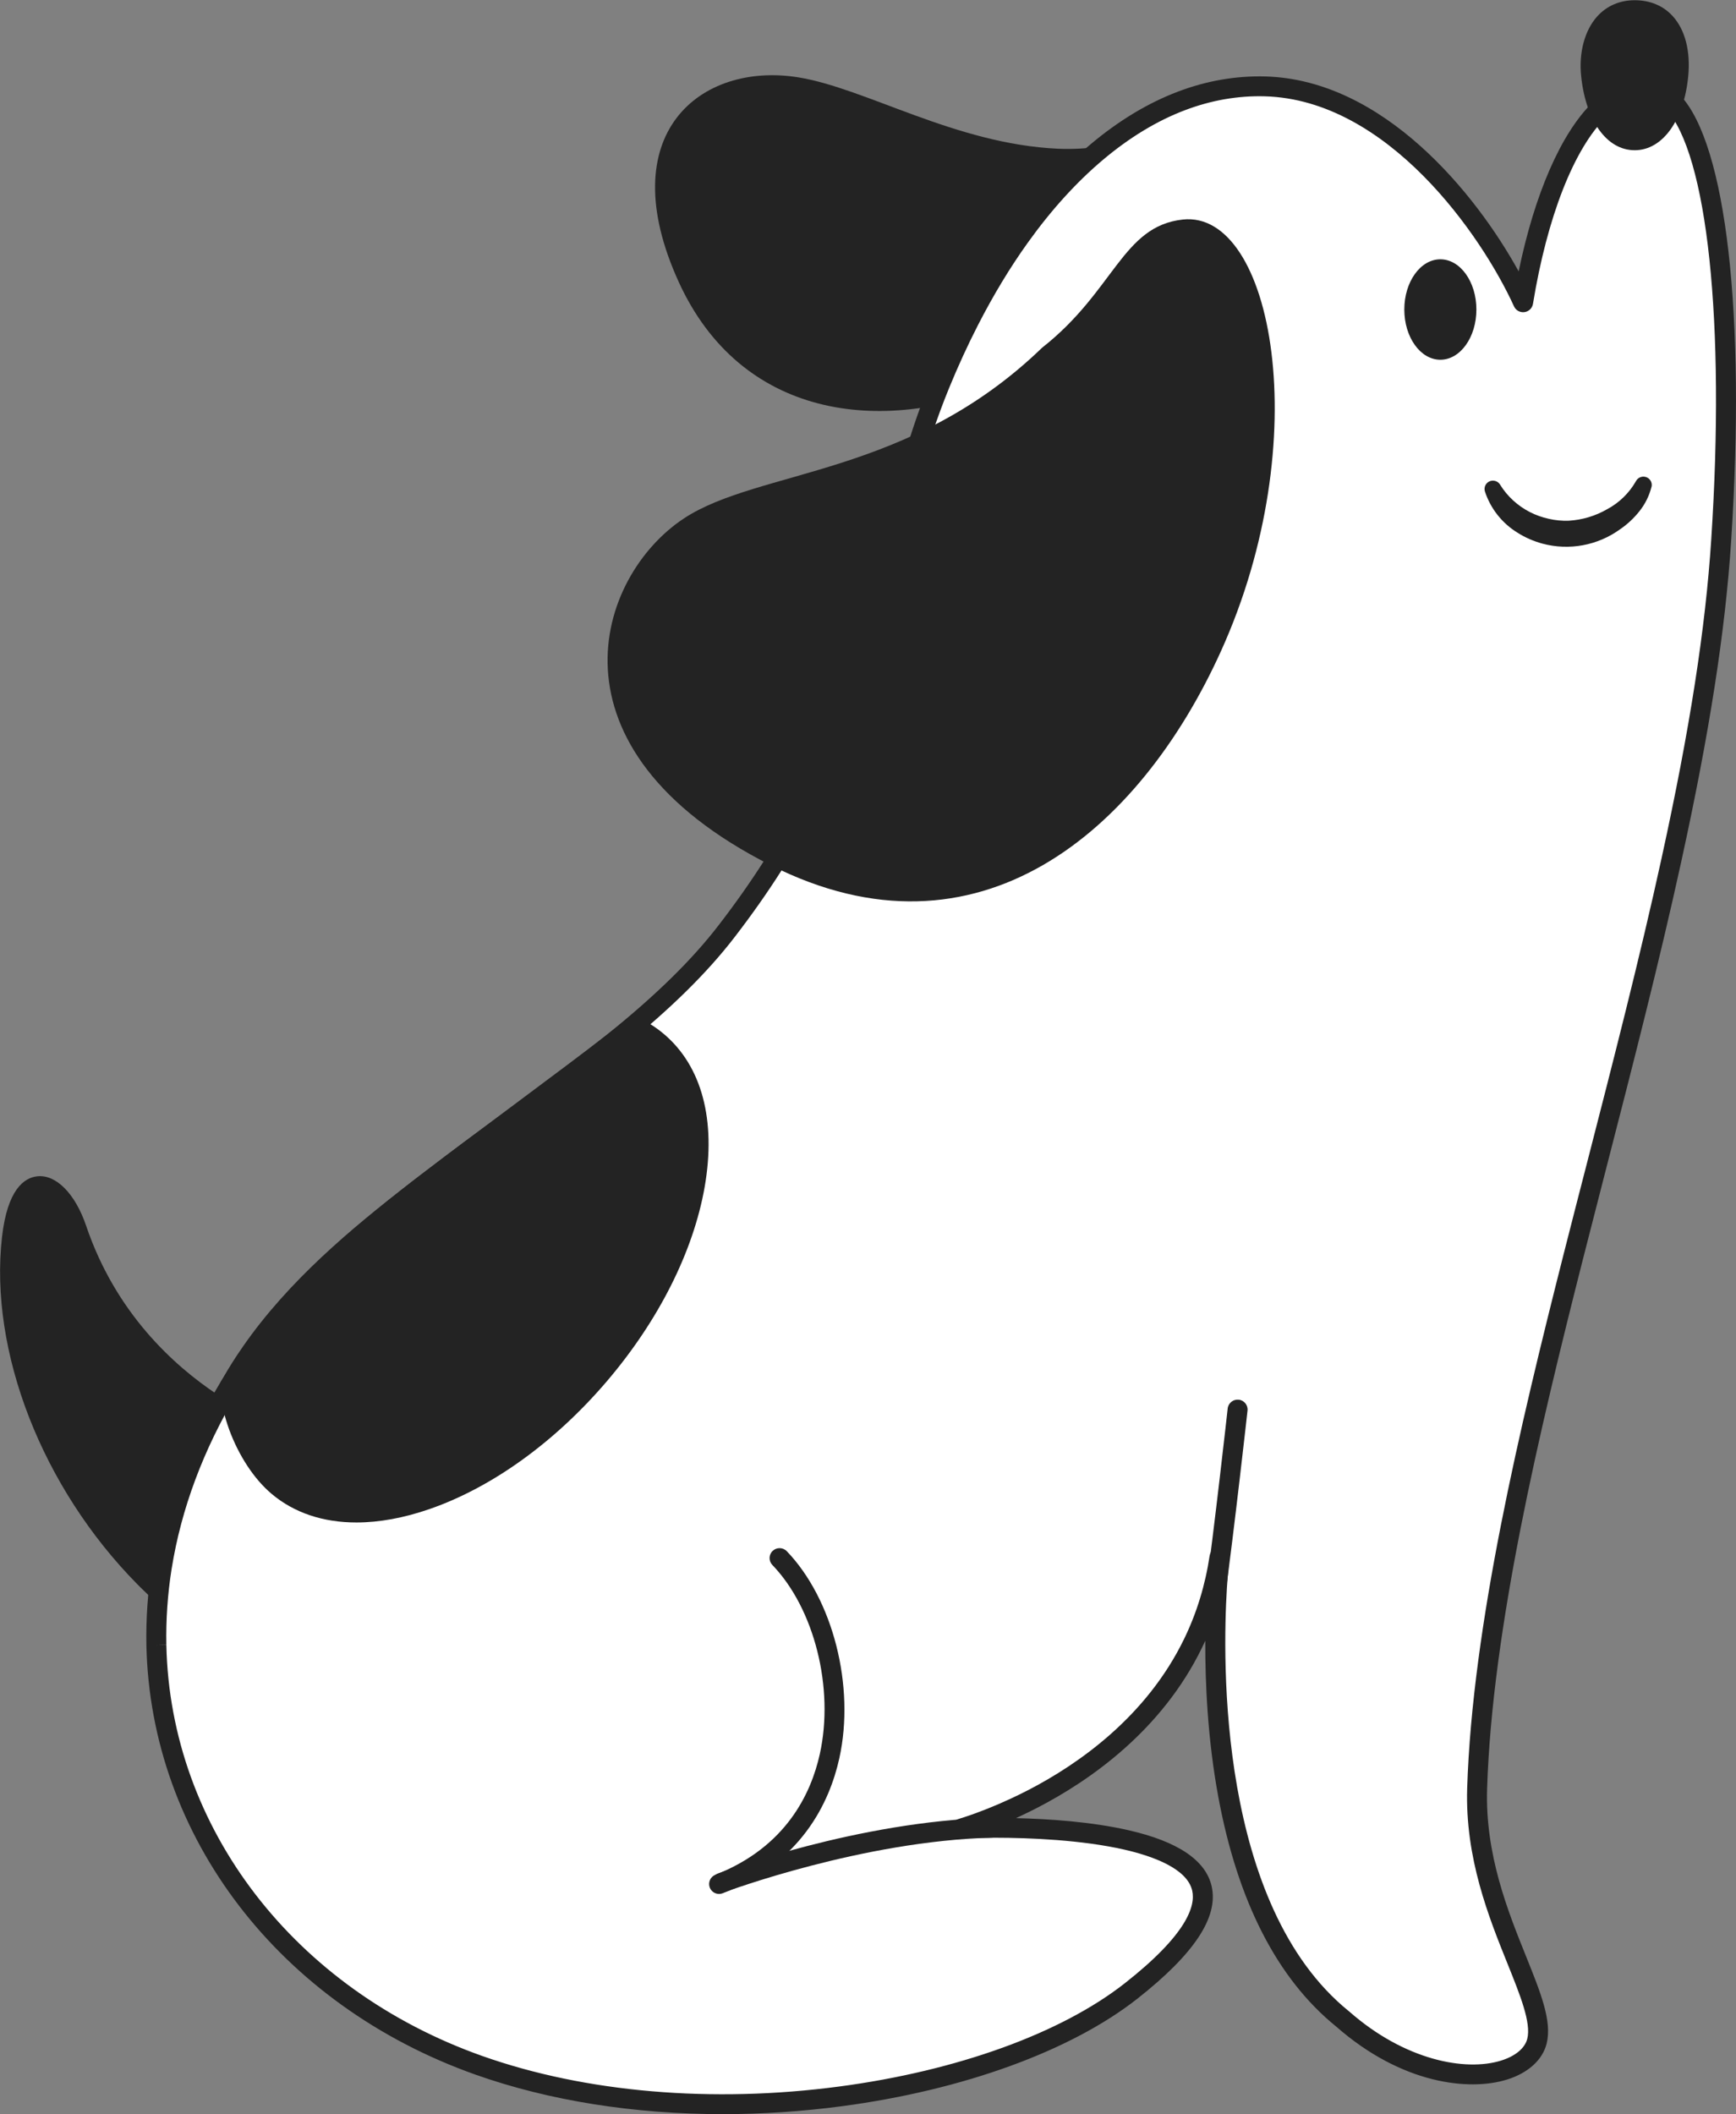<svg width="46" height="56" viewBox="0 0 46 56" fill="none" xmlns="http://www.w3.org/2000/svg">
<rect x="0" y="0" width="46" height="56" fill="#808080" stroke="none"/>
<g clip-path="url(#clip0_1481_2919)">
<path d="M28.036 3.939C29.711 4.014 30.611 3.31 31.498 3.967C32.816 4.941 30.537 8.544 26.638 10.173C23.311 11.563 19.623 11.049 17.988 7.475C16.184 3.533 18.57 1.634 21.149 2.048C22.942 2.336 25.316 3.817 28.036 3.939Z" fill="#232323"/>
<path d="M3.825 41.772C3.859 41.808 3.894 41.842 3.929 41.877C4.047 41.993 4.166 42.106 4.286 42.216C4.326 42.252 4.367 42.289 4.409 42.324C4.461 42.372 4.514 42.417 4.568 42.463L6.322 38.474L6.647 37.734C6.647 37.734 6.447 37.651 6.125 37.47C6.114 37.463 6.102 37.457 6.091 37.451C6.085 37.447 6.08 37.443 6.074 37.44C6.074 37.439 6.072 37.439 6.072 37.439C5.946 37.366 5.801 37.279 5.644 37.176C5.63 37.166 5.614 37.156 5.599 37.145C4.511 36.422 2.856 34.981 2.032 32.549C1.579 31.213 0.544 30.782 0.316 32.794C-0.048 36.011 1.569 39.486 3.825 41.772Z" fill="#232323"/>
<path d="M4.567 42.725C4.587 42.725 4.607 42.723 4.627 42.719C4.708 42.7 4.776 42.644 4.81 42.568L6.889 37.84C6.918 37.775 6.919 37.702 6.893 37.636C6.866 37.571 6.814 37.519 6.749 37.492C6.747 37.491 6.557 37.411 6.255 37.241C6.247 37.237 6.237 37.231 6.227 37.225C6.222 37.222 6.218 37.22 6.215 37.217C6.211 37.215 6.208 37.213 6.205 37.211C6.063 37.13 5.923 37.044 5.79 36.956L5.752 36.931C4.597 36.163 3.063 34.77 2.282 32.465C1.995 31.617 1.486 31.103 0.99 31.155C0.641 31.192 0.196 31.502 0.053 32.764C-0.29 35.795 1.116 39.403 3.635 41.956C3.668 41.99 3.701 42.023 3.735 42.056L3.742 42.063C3.863 42.182 3.985 42.298 4.107 42.41C4.149 42.448 4.192 42.486 4.235 42.523C4.284 42.568 4.34 42.615 4.396 42.663C4.444 42.703 4.505 42.725 4.567 42.725ZM6.302 37.862L4.47 42.027C4.468 42.026 4.467 42.024 4.465 42.022C4.347 41.915 4.23 41.804 4.115 41.691L4.109 41.685C4.077 41.653 4.046 41.622 4.015 41.59C4.014 41.589 4.014 41.589 4.013 41.588C1.601 39.143 0.253 35.703 0.578 32.823C0.677 31.948 0.919 31.692 1.046 31.678C1.207 31.661 1.548 31.945 1.781 32.633C2.61 35.078 4.235 36.555 5.452 37.363C5.456 37.367 5.467 37.374 5.479 37.382L5.493 37.392C5.637 37.486 5.781 37.575 5.928 37.66C5.933 37.663 5.938 37.666 5.943 37.669C5.953 37.675 5.965 37.682 5.973 37.686C5.978 37.689 5.983 37.692 5.988 37.695C6.111 37.764 6.217 37.82 6.302 37.862ZM5.953 37.674C5.954 37.674 5.954 37.675 5.954 37.675C5.954 37.675 5.954 37.674 5.953 37.674Z" fill="#232323"/>
<path d="M4.144 43.572V43.575C4.25 48.578 7.66 52.923 12.694 54.703C18.653 56.812 26.523 55.44 29.968 52.735C33.12 50.259 31.84 49.188 29.852 48.733C28.172 48.349 25.986 48.406 25.538 48.43H25.531C25.52 48.43 25.51 48.431 25.501 48.431C25.5 48.432 25.499 48.432 25.497 48.431C25.491 48.433 25.485 48.434 25.479 48.433C25.472 48.435 25.464 48.435 25.457 48.435C25.472 48.429 25.526 48.413 25.614 48.385H25.615C25.851 48.308 26.322 48.146 26.911 47.869C27.051 47.804 27.198 47.732 27.35 47.653H27.352C28.752 46.932 30.585 45.644 31.614 43.521C31.942 42.849 32.187 42.093 32.313 41.245C32.313 41.245 32.281 41.509 32.252 41.964C32.251 41.99 32.248 42.018 32.246 42.046C32.108 44.284 32.058 50.629 35.575 53.474C37.896 55.514 40.451 55.154 40.726 54.064C41.023 52.883 39.042 50.518 39.141 47.367C39.271 43.255 40.404 38.345 41.692 33.268C42.578 29.778 43.537 26.21 44.29 22.768V22.767C44.938 19.811 45.437 16.947 45.608 14.306C45.999 8.292 45.465 3.913 44.329 2.703C44.173 2.535 44.004 2.429 43.825 2.387C43.326 2.27 42.834 2.46 42.38 2.906C41.496 3.771 40.752 5.603 40.358 8.007C39.369 5.835 36.793 2.38 33.524 2.289C32.767 2.268 32.024 2.4 31.304 2.673C29.732 3.269 28.271 4.526 27.02 6.275C26.54 6.944 26.091 7.686 25.679 8.49C25.405 9.023 25.148 9.583 24.908 10.168C23.354 13.952 23.494 17.166 21.481 21.162C20.929 22.261 20.212 23.419 19.254 24.663C18.453 25.703 17.432 26.652 16.302 27.567C16.292 27.575 16.283 27.583 16.273 27.591C15.075 28.562 13.757 29.496 12.448 30.464C12.314 30.565 12.18 30.666 12.046 30.766C11.845 30.918 11.646 31.068 11.451 31.218C11.385 31.267 11.319 31.317 11.255 31.367C11.188 31.418 11.123 31.469 11.056 31.52C9.324 32.874 7.697 34.337 6.498 36.078C6.496 36.081 6.493 36.085 6.491 36.089C6.369 36.266 6.252 36.444 6.142 36.626C6.136 36.632 6.133 36.638 6.131 36.645C6.112 36.671 6.096 36.698 6.08 36.724C6.08 36.726 6.079 36.728 6.078 36.73C6.076 36.731 6.075 36.733 6.074 36.734C6.073 36.736 6.073 36.737 6.072 36.738C5.117 38.331 4.537 39.94 4.287 41.512C4.286 41.513 4.286 41.514 4.286 41.515C4.176 42.209 4.13 42.896 4.144 43.572Z" fill="white"/>
<path d="M19.155 55.995C20.194 55.995 21.252 55.925 22.309 55.785C25.523 55.358 28.375 54.321 30.133 52.941C31.646 51.752 32.291 50.778 32.106 49.961C31.951 49.273 31.212 48.774 29.911 48.477C28.921 48.25 27.787 48.175 26.92 48.155C26.955 48.139 26.989 48.123 27.024 48.107C27.166 48.041 27.312 47.969 27.459 47.894C27.464 47.892 27.469 47.889 27.473 47.887C28.882 47.161 30.786 45.834 31.853 43.635C31.882 43.576 31.91 43.517 31.937 43.457C31.933 44.6 32.002 46.073 32.28 47.58C32.793 50.359 33.844 52.41 35.404 53.674C37.147 55.204 38.929 55.388 39.927 55.081C40.489 54.908 40.873 54.56 40.982 54.128C41.131 53.538 40.826 52.782 40.44 51.823C39.955 50.619 39.35 49.119 39.405 47.375C39.539 43.14 40.788 37.906 41.949 33.332C42.154 32.525 42.362 31.714 42.572 30.901C43.259 28.233 43.969 25.475 44.549 22.824C44.55 22.82 44.55 22.817 44.551 22.813C45.298 19.407 45.717 16.709 45.872 14.323C46.261 8.346 45.744 3.825 44.523 2.524C44.332 2.318 44.117 2.185 43.886 2.131C43.309 1.995 42.724 2.199 42.195 2.718C41.361 3.534 40.664 5.14 40.241 7.188C39.105 5.126 36.666 2.114 33.532 2.025C32.751 2.004 31.97 2.139 31.21 2.428C29.63 3.026 28.106 4.303 26.805 6.122C26.322 6.795 25.864 7.551 25.444 8.37C25.168 8.907 24.906 9.478 24.663 10.069C23.969 11.761 23.604 13.361 23.251 14.909C22.81 16.843 22.354 18.843 21.245 21.044C20.658 22.212 19.938 23.343 19.044 24.503C18.341 25.416 17.416 26.325 16.135 27.363L16.112 27.382C15.203 28.119 14.25 28.816 13.241 29.555C12.925 29.786 12.608 30.018 12.291 30.253L11.791 30.628C11.623 30.756 11.455 30.882 11.29 31.009C11.224 31.058 11.158 31.108 11.093 31.159C11.027 31.209 10.96 31.261 10.893 31.313C9.446 32.444 7.614 33.991 6.28 35.928C6.277 35.933 6.272 35.94 6.269 35.947C6.141 36.132 6.028 36.306 5.925 36.475C5.916 36.488 5.908 36.501 5.9 36.515C5.889 36.532 5.878 36.549 5.867 36.566L5.856 36.585C5.853 36.589 5.85 36.594 5.848 36.599C5.847 36.6 5.846 36.602 5.845 36.603C4.904 38.171 4.293 39.804 4.028 41.457C4.027 41.463 4.026 41.468 4.025 41.474C3.915 42.169 3.866 42.875 3.879 43.574V43.575C3.988 48.651 7.413 53.114 12.606 54.951C14.555 55.641 16.808 55.995 19.155 55.995ZM26.358 48.674C27.287 48.674 28.678 48.734 29.793 48.989C30.54 49.16 31.457 49.487 31.591 50.076C31.683 50.483 31.448 51.238 29.805 52.528C28.119 53.852 25.362 54.849 22.239 55.263C18.876 55.71 15.518 55.423 12.783 54.456C7.799 52.692 4.511 48.419 4.408 43.57L4.144 43.572L4.408 43.567C4.395 42.902 4.441 42.23 4.545 41.569C4.546 41.564 4.547 41.558 4.548 41.552C4.801 39.965 5.388 38.393 6.294 36.881C6.301 36.871 6.308 36.86 6.313 36.849C6.314 36.849 6.314 36.848 6.314 36.848L6.318 36.842C6.327 36.827 6.336 36.812 6.347 36.797C6.353 36.787 6.359 36.778 6.365 36.768C6.366 36.766 6.368 36.763 6.369 36.761C6.47 36.594 6.581 36.423 6.709 36.237C6.713 36.233 6.717 36.225 6.721 36.218C8.013 34.344 9.804 32.834 11.219 31.727C11.285 31.676 11.35 31.625 11.416 31.575C11.481 31.525 11.546 31.476 11.611 31.426C11.777 31.3 11.944 31.174 12.112 31.046L12.607 30.674C12.922 30.441 13.239 30.209 13.555 29.978C14.524 29.268 15.527 28.535 16.44 27.794C16.442 27.793 16.45 27.787 16.457 27.781L16.465 27.774C17.783 26.706 18.735 25.769 19.464 24.823C20.378 23.636 21.116 22.477 21.718 21.28C22.856 19.021 23.319 16.99 23.767 15.025C24.115 13.498 24.475 11.919 25.153 10.267C25.39 9.69 25.646 9.133 25.915 8.609C26.323 7.813 26.767 7.079 27.235 6.427C28.476 4.693 29.916 3.48 31.398 2.919C32.093 2.655 32.806 2.531 33.517 2.551C36.775 2.643 39.259 6.231 40.118 8.115C40.166 8.221 40.277 8.282 40.394 8.267C40.509 8.252 40.601 8.163 40.62 8.049C40.998 5.739 41.708 3.933 42.566 3.093C42.965 2.701 43.368 2.549 43.765 2.643C43.891 2.672 44.016 2.752 44.135 2.881C45.244 4.064 45.719 8.541 45.344 14.289C45.191 16.65 44.774 19.326 44.032 22.711C44.031 22.715 44.031 22.718 44.03 22.722C43.453 25.36 42.744 28.111 42.06 30.771C41.85 31.584 41.641 32.396 41.436 33.203C40.269 37.804 39.013 43.071 38.877 47.358C38.819 49.212 39.445 50.769 39.949 52.019C40.285 52.854 40.576 53.576 40.469 54C40.406 54.25 40.151 54.461 39.77 54.578C38.835 54.867 37.229 54.576 35.751 53.276C35.748 53.274 35.745 53.272 35.742 53.269C32.276 50.465 32.392 43.982 32.51 42.061C32.513 42.035 32.515 42.004 32.516 41.974C32.544 41.54 32.575 41.279 32.576 41.276C32.593 41.133 32.492 41.003 32.349 40.984C32.205 40.965 32.073 41.064 32.052 41.206C31.937 41.981 31.71 42.722 31.377 43.407C30.376 45.469 28.58 46.722 27.244 47.413C27.239 47.415 27.234 47.417 27.229 47.42C27.084 47.495 26.939 47.566 26.799 47.631C26.38 47.827 25.947 48 25.545 48.131C25.541 48.132 25.536 48.133 25.532 48.135C25.495 48.147 25.465 48.156 25.441 48.164C25.394 48.178 25.371 48.186 25.347 48.197C25.234 48.248 25.173 48.371 25.2 48.492C25.226 48.612 25.334 48.698 25.458 48.698C25.471 48.698 25.486 48.698 25.502 48.696C25.512 48.695 25.52 48.694 25.53 48.693C25.535 48.693 25.548 48.693 25.552 48.692C25.731 48.683 26.013 48.674 26.358 48.674ZM25.395 48.184C25.395 48.184 25.395 48.184 25.394 48.184C25.395 48.184 25.395 48.184 25.395 48.184ZM25.415 48.181C25.415 48.181 25.415 48.181 25.415 48.181C25.415 48.181 25.415 48.181 25.415 48.181ZM6.382 36.728C6.382 36.729 6.382 36.729 6.382 36.729C6.382 36.729 6.382 36.729 6.382 36.728Z" fill="#232323"/>
<path d="M43.761 12.894C43.702 13.129 43.594 13.348 43.443 13.538C43.296 13.724 43.122 13.887 42.926 14.02C42.334 14.448 41.58 14.588 40.873 14.399C40.64 14.336 40.418 14.24 40.215 14.112C39.803 13.86 39.495 13.471 39.346 13.014C39.311 12.897 39.378 12.774 39.495 12.739C39.591 12.711 39.695 12.75 39.748 12.834L39.752 12.842C39.943 13.148 40.215 13.397 40.537 13.562C40.695 13.643 40.864 13.703 41.038 13.741C41.21 13.781 41.388 13.798 41.565 13.792C41.924 13.771 42.273 13.667 42.584 13.488C42.903 13.318 43.167 13.062 43.346 12.749L43.35 12.741C43.408 12.634 43.542 12.593 43.65 12.65C43.739 12.697 43.785 12.797 43.762 12.895L43.761 12.894Z" fill="#232323"/>
<path d="M44.471 1.993C44.38 2.94 43.954 3.716 43.316 3.716C42.678 3.716 42.26 2.939 42.16 1.993C42.071 1.153 42.427 0.269 43.316 0.269C44.204 0.269 44.56 1.064 44.471 1.993Z" fill="#232323"/>
<path d="M43.316 3.979C44.052 3.979 44.622 3.191 44.734 2.018C44.798 1.351 44.651 0.786 44.321 0.425C44.071 0.151 43.723 0.006 43.316 0.006C42.92 0.006 42.577 0.154 42.324 0.433C41.99 0.802 41.831 1.395 41.897 2.02C42.023 3.21 42.58 3.979 43.316 3.979ZM44.208 1.968C44.124 2.842 43.757 3.453 43.316 3.453C42.883 3.453 42.516 2.841 42.423 1.965C42.373 1.493 42.486 1.041 42.718 0.785C42.87 0.617 43.071 0.532 43.316 0.532C43.574 0.532 43.781 0.615 43.93 0.778C44.156 1.025 44.257 1.458 44.208 1.968Z" fill="#232323"/>
<path d="M27.615 9.208C29.535 7.7 29.737 5.991 31.339 5.815C33.721 5.553 34.888 11.652 32.353 17.246C30.191 22.019 25.92 25.69 20.423 22.917C14.3 19.828 15.8 15.256 18.128 13.727C20.112 12.424 24.08 12.624 27.615 9.208Z" fill="#232323"/>
<path d="M38.166 9.528C37.638 9.528 37.211 8.933 37.211 8.198C37.211 7.464 37.638 6.868 38.166 6.868C38.694 6.868 39.121 7.464 39.121 8.198C39.121 8.933 38.694 9.528 38.166 9.528Z" fill="#232323"/>
<path d="M6.089 36.718C6.09 36.729 6.09 36.739 6.091 36.75C6.094 36.773 6.095 36.796 6.098 36.821C6.129 37.135 6.208 37.46 6.322 37.773C6.556 38.412 6.939 39.004 7.366 39.363C9.289 40.988 13.099 39.669 15.877 36.417C18.654 33.164 19.345 29.212 17.421 27.587C17.229 27.425 17.014 27.289 16.783 27.184C16.646 27.296 16.485 27.426 16.302 27.567C16.292 27.575 16.284 27.583 16.273 27.591C15.343 28.315 13.89 29.382 12.449 30.464C12.314 30.565 12.181 30.666 12.046 30.766C11.846 30.918 11.647 31.068 11.451 31.217C11.385 31.267 11.32 31.317 11.255 31.367C11.189 31.418 11.123 31.468 11.056 31.52C9.465 32.747 7.835 34.117 6.661 35.805C6.661 35.806 6.659 35.809 6.656 35.812C6.654 35.815 6.652 35.819 6.649 35.824C6.466 36.084 6.297 36.351 6.143 36.626C6.137 36.632 6.134 36.638 6.132 36.645C6.117 36.669 6.103 36.693 6.089 36.718Z" fill="#232323"/>
<path d="M9.444 40.324C10.045 40.324 10.699 40.206 11.387 39.967C13.039 39.395 14.704 38.195 16.078 36.587C17.451 34.979 18.372 33.15 18.672 31.437C18.98 29.674 18.597 28.235 17.592 27.387C17.381 27.208 17.145 27.059 16.892 26.945C16.8 26.902 16.692 26.917 16.614 26.981C16.467 27.102 16.307 27.23 16.139 27.36L16.112 27.382C15.489 27.867 14.622 28.513 13.703 29.198C13.244 29.54 12.766 29.896 12.289 30.254L11.791 30.628C11.623 30.756 11.455 30.883 11.29 31.009C11.224 31.058 11.158 31.109 11.093 31.159C11.027 31.209 10.96 31.261 10.893 31.313C9.294 32.546 7.647 33.925 6.443 35.656C6.441 35.658 6.44 35.66 6.438 35.663C6.437 35.664 6.437 35.665 6.436 35.666C6.434 35.669 6.431 35.674 6.427 35.68C6.242 35.944 6.072 36.213 5.921 36.48C5.911 36.495 5.902 36.51 5.895 36.526C5.881 36.548 5.869 36.57 5.857 36.592C5.832 36.638 5.821 36.69 5.825 36.741C5.826 36.757 5.827 36.767 5.828 36.778L5.83 36.794C5.831 36.813 5.833 36.831 5.835 36.851C5.868 37.178 5.948 37.518 6.072 37.862C6.328 38.559 6.737 39.179 7.195 39.564C7.792 40.069 8.561 40.324 9.444 40.324ZM16.818 27.495C16.972 27.577 17.116 27.675 17.25 27.788C19.059 29.316 18.352 33.11 15.674 36.247C14.361 37.784 12.777 38.929 11.213 39.471C9.698 39.995 8.392 39.886 7.537 39.163C7.153 38.84 6.791 38.286 6.57 37.683C6.461 37.383 6.389 37.076 6.361 36.795C6.36 36.791 6.36 36.788 6.359 36.785C6.359 36.783 6.359 36.781 6.359 36.778C6.36 36.775 6.362 36.772 6.364 36.769C6.367 36.764 6.37 36.759 6.373 36.754C6.519 36.494 6.684 36.232 6.865 35.975C6.868 35.97 6.871 35.965 6.874 35.961C6.877 35.956 6.88 35.952 6.883 35.947C8.046 34.279 9.653 32.934 11.218 31.728C11.285 31.676 11.35 31.626 11.416 31.575C11.481 31.525 11.546 31.476 11.611 31.427C11.776 31.3 11.943 31.174 12.111 31.047L12.607 30.674C13.084 30.317 13.561 29.961 14.02 29.619C14.941 28.933 15.811 28.284 16.436 27.798C16.442 27.793 16.449 27.787 16.456 27.781L16.465 27.775C16.587 27.68 16.706 27.586 16.818 27.495ZM6.382 36.728C6.382 36.728 6.382 36.729 6.382 36.729C6.382 36.729 6.382 36.728 6.382 36.728Z" fill="#232323"/>
<path d="M19.054 50.163C19.087 50.163 19.119 50.157 19.151 50.144C21.232 49.328 21.98 47.748 22.241 46.566C22.66 44.665 22.074 42.36 20.848 41.085C20.747 40.98 20.579 40.977 20.474 41.077C20.368 41.177 20.364 41.344 20.465 41.449C21.579 42.606 22.109 44.711 21.724 46.453C21.491 47.511 20.822 48.924 18.957 49.655C18.821 49.708 18.755 49.861 18.808 49.996C18.849 50.099 18.949 50.163 19.054 50.163Z" fill="#232323"/>
<path d="M19.117 49.868C19.117 49.868 22.756 48.497 26.281 48.409L19.117 49.868Z" fill="white"/>
<path d="M19.116 50.131C19.148 50.131 19.179 50.125 19.21 50.114C19.246 50.1 22.85 48.758 26.287 48.672C26.433 48.669 26.549 48.548 26.545 48.403C26.541 48.258 26.418 48.143 26.274 48.147C22.744 48.234 19.173 49.565 19.023 49.622C18.886 49.673 18.818 49.825 18.869 49.961C18.909 50.066 19.01 50.131 19.116 50.131Z" fill="#232323"/>
<path d="M32.794 37.334C32.794 37.334 32.449 40.434 32.185 42.362L32.794 37.334Z" fill="white"/>
<path d="M32.186 42.625C32.316 42.625 32.429 42.529 32.447 42.398C32.709 40.488 33.053 37.394 33.056 37.363C33.073 37.218 32.968 37.088 32.823 37.072C32.678 37.057 32.547 37.16 32.531 37.305C32.528 37.336 32.184 40.424 31.923 42.327C31.904 42.471 32.005 42.603 32.15 42.623C32.162 42.624 32.174 42.625 32.186 42.625Z" fill="#232323"/>
</g>
<defs>
<clipPath id="clip0_1481_2919">
<rect width="46" height="56" fill="white" transform="matrix(-1 0 0 1 46 0)"/>
</clipPath>
</defs>
</svg>
